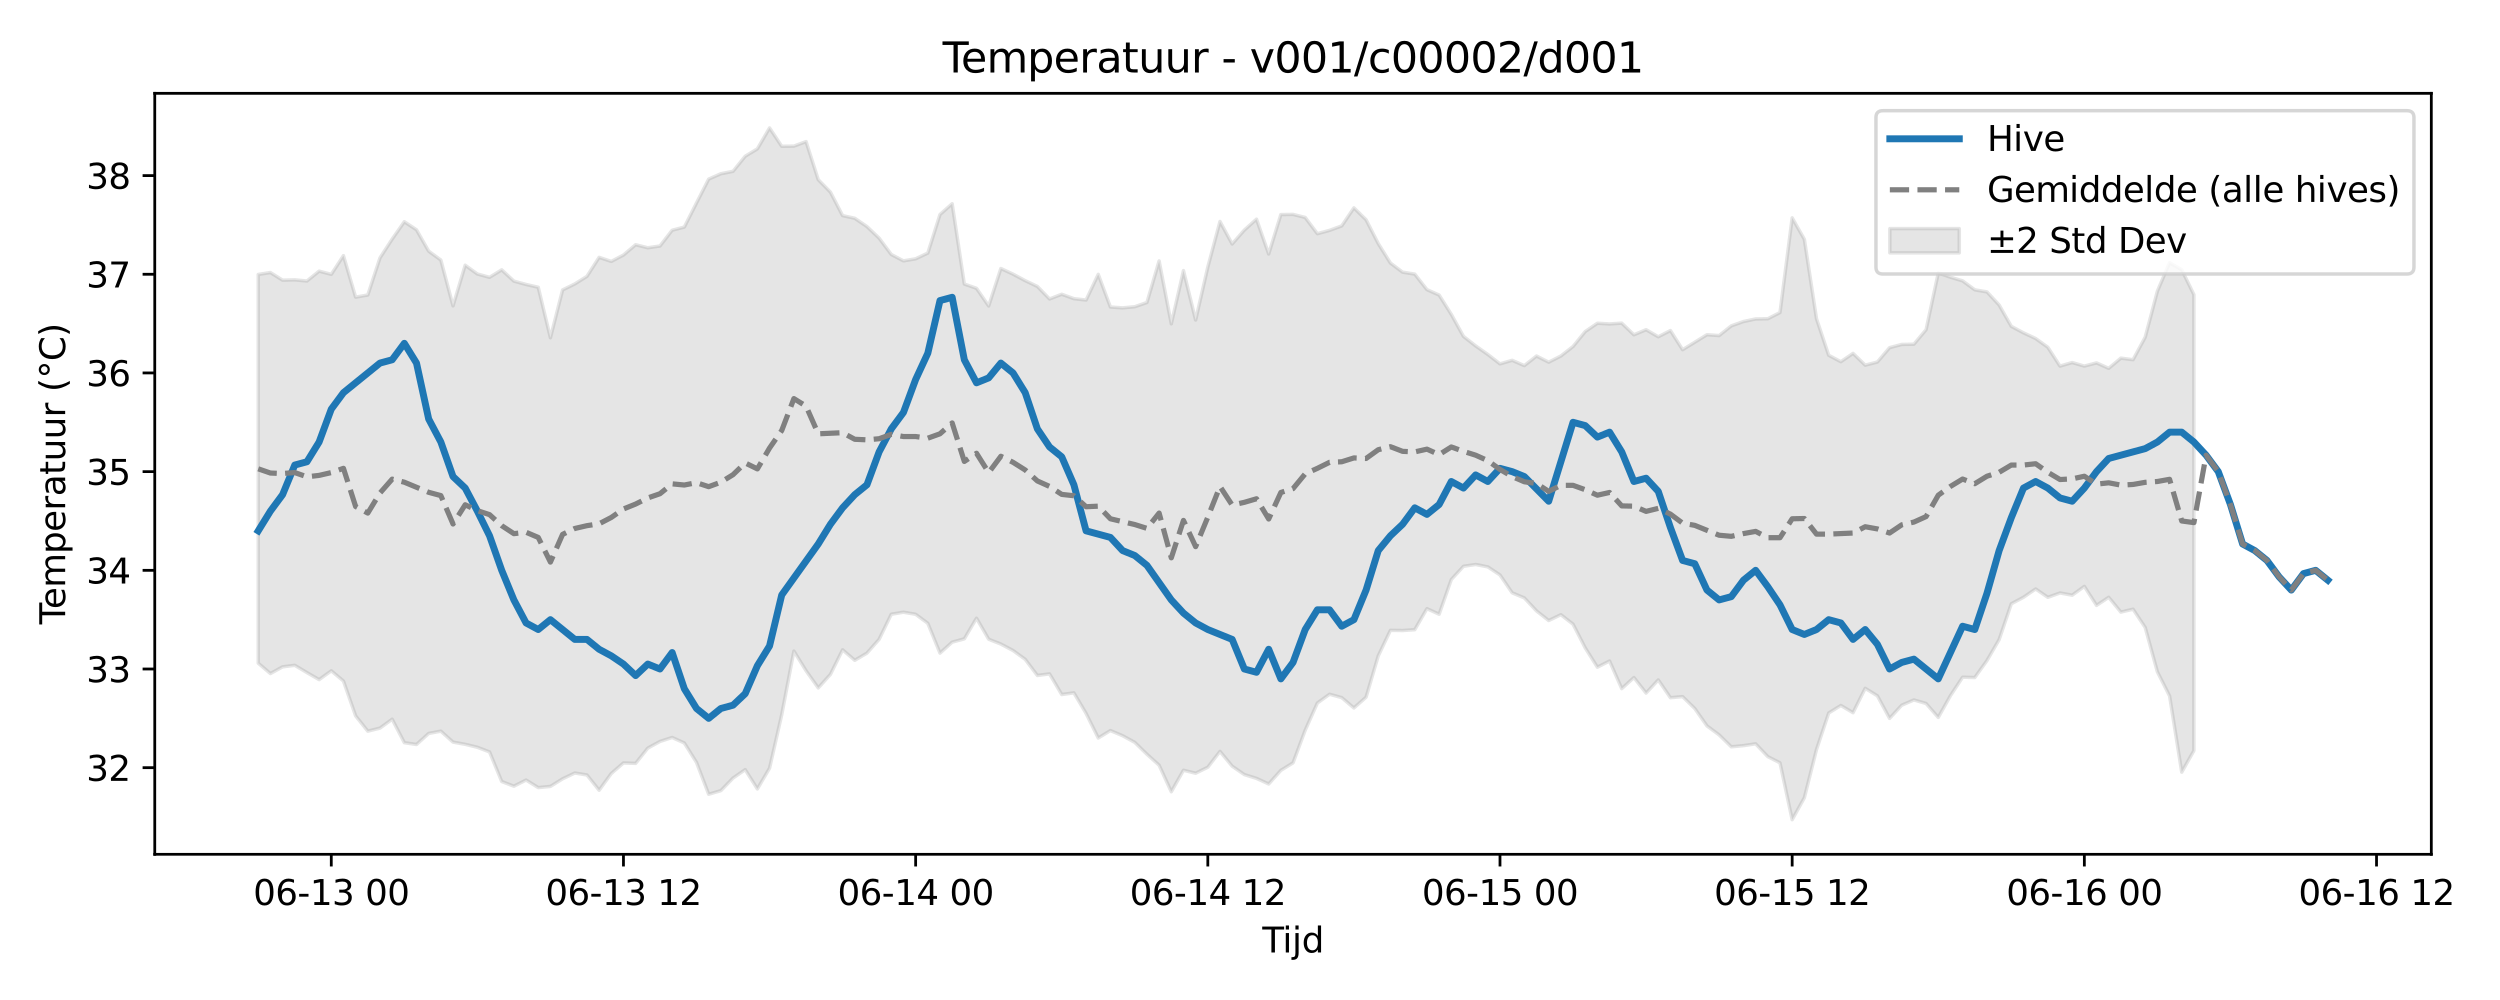 <?xml version="1.0" encoding="utf-8" standalone="no"?>
<!DOCTYPE svg PUBLIC "-//W3C//DTD SVG 1.1//EN"
  "http://www.w3.org/Graphics/SVG/1.1/DTD/svg11.dtd">
<svg xmlns:xlink="http://www.w3.org/1999/xlink" width="720pt" height="288pt" viewBox="0 0 720 288" xmlns="http://www.w3.org/2000/svg" version="1.1">
 <defs>
  <style type="text/css">*{stroke-linejoin: round; stroke-linecap: butt}</style>
 </defs>
 <g id="figure_1">
  <g id="patch_1">
   <path d="M 0 288 
L 720 288 
L 720 0 
L 0 0 
z
" style="fill: #ffffff"/>
  </g>
  <g id="axes_1">
   <g id="patch_2">
    <path d="M 44.57 246.04 
L 700.218 246.04 
L 700.218 26.88 
L 44.57 26.88 
z
" style="fill: #ffffff"/>
   </g>
   <g id="FillBetweenPolyCollection_1">
    <defs>
     <path id="mab62505257" d="M 74.372 -208.962 
L 74.372 -97.002 
L 77.878 -94.014 
L 81.384 -95.946 
L 84.891 -96.391 
L 88.397 -94.294 
L 91.903 -92.264 
L 95.409 -94.807 
L 98.915 -91.857 
L 102.421 -81.828 
L 105.927 -77.425 
L 109.434 -78.3 
L 112.94 -80.874 
L 116.446 -74.108 
L 119.952 -73.584 
L 123.458 -76.763 
L 126.964 -77.428 
L 130.47 -74.27 
L 133.977 -73.635 
L 137.483 -72.783 
L 140.989 -71.442 
L 144.495 -62.922 
L 148.001 -61.573 
L 151.507 -63.346 
L 155.013 -61.171 
L 158.519 -61.509 
L 162.026 -63.701 
L 165.532 -65.366 
L 169.038 -64.806 
L 172.544 -60.41 
L 176.05 -65.236 
L 179.556 -68.27 
L 183.062 -68.143 
L 186.569 -72.538 
L 190.075 -74.461 
L 193.581 -75.605 
L 197.087 -74.02 
L 200.593 -68.429 
L 204.099 -59.258 
L 207.605 -60.286 
L 211.112 -63.914 
L 214.618 -66.344 
L 218.124 -60.784 
L 221.63 -66.761 
L 225.136 -82.151 
L 228.642 -100.489 
L 232.148 -94.818 
L 235.655 -89.879 
L 239.161 -93.773 
L 242.667 -100.854 
L 246.173 -97.833 
L 249.679 -99.899 
L 253.185 -103.874 
L 256.691 -111.104 
L 260.197 -111.679 
L 263.704 -111.086 
L 267.21 -108.486 
L 270.716 -99.906 
L 274.222 -103.058 
L 277.728 -104.017 
L 281.234 -109.953 
L 284.74 -103.897 
L 288.247 -102.51 
L 291.753 -100.654 
L 295.259 -98.112 
L 298.765 -93.465 
L 302.271 -93.921 
L 305.777 -87.976 
L 309.283 -88.46 
L 312.79 -82.536 
L 316.296 -75.454 
L 319.802 -77.596 
L 323.308 -76.11 
L 326.814 -74.198 
L 330.32 -70.774 
L 333.826 -67.616 
L 337.333 -59.966 
L 340.839 -66.162 
L 344.345 -65.312 
L 347.851 -67.042 
L 351.357 -71.597 
L 354.863 -67.343 
L 358.369 -64.914 
L 361.875 -63.824 
L 365.382 -62.211 
L 368.888 -66.134 
L 372.394 -68.298 
L 375.9 -77.699 
L 379.406 -85.532 
L 382.912 -88.053 
L 386.418 -87.085 
L 389.925 -84.102 
L 393.431 -87.203 
L 396.937 -99.114 
L 400.443 -106.462 
L 403.949 -106.407 
L 407.455 -106.647 
L 410.961 -112.707 
L 414.468 -111.097 
L 417.974 -121.083 
L 421.48 -124.902 
L 424.986 -125.429 
L 428.492 -124.737 
L 431.998 -122.399 
L 435.504 -117.265 
L 439.011 -115.8 
L 442.517 -112.053 
L 446.023 -109.279 
L 449.529 -110.969 
L 453.035 -108.236 
L 456.541 -101.41 
L 460.047 -95.852 
L 463.553 -97.63 
L 467.06 -89.668 
L 470.566 -92.86 
L 474.072 -88.397 
L 477.578 -92.175 
L 481.084 -87.061 
L 484.59 -87.37 
L 488.096 -83.946 
L 491.603 -78.947 
L 495.109 -76.35 
L 498.615 -72.921 
L 502.121 -73.254 
L 505.627 -73.777 
L 509.133 -70.083 
L 512.639 -68.298 
L 516.146 -51.922 
L 519.652 -58.247 
L 523.158 -72.144 
L 526.664 -82.654 
L 530.17 -84.825 
L 533.676 -82.738 
L 537.182 -89.767 
L 540.689 -87.599 
L 544.195 -81.099 
L 547.701 -84.903 
L 551.207 -86.412 
L 554.713 -85.394 
L 558.219 -81.379 
L 561.725 -87.645 
L 565.231 -92.963 
L 568.738 -92.864 
L 572.244 -97.746 
L 575.75 -103.796 
L 579.256 -114.117 
L 582.762 -115.98 
L 586.268 -118.378 
L 589.774 -115.97 
L 593.281 -117.226 
L 596.787 -116.58 
L 600.293 -119.121 
L 603.799 -113.648 
L 607.305 -115.978 
L 610.811 -111.714 
L 614.317 -112.547 
L 617.824 -107.281 
L 621.33 -94.51 
L 624.836 -87.566 
L 628.342 -65.61 
L 631.848 -71.835 
L 631.848 -203.136 
L 631.848 -203.136 
L 628.342 -210.308 
L 624.836 -212.352 
L 621.33 -204.145 
L 617.824 -190.901 
L 614.317 -184.403 
L 610.811 -184.858 
L 607.305 -181.92 
L 603.799 -183.492 
L 600.293 -182.566 
L 596.787 -183.591 
L 593.281 -182.566 
L 589.774 -187.991 
L 586.268 -190.509 
L 582.762 -192.149 
L 579.256 -194.012 
L 575.75 -200.165 
L 572.244 -203.941 
L 568.738 -204.528 
L 565.231 -207.114 
L 561.725 -208.168 
L 558.219 -209.382 
L 554.713 -193.051 
L 551.207 -188.875 
L 547.701 -188.805 
L 544.195 -187.872 
L 540.689 -183.74 
L 537.182 -182.836 
L 533.676 -186.233 
L 530.17 -183.83 
L 526.664 -185.685 
L 523.158 -196.195 
L 519.652 -219.093 
L 516.146 -225.26 
L 512.639 -197.989 
L 509.133 -196.203 
L 505.627 -196.142 
L 502.121 -195.402 
L 498.615 -194.155 
L 495.109 -191.358 
L 491.603 -191.603 
L 488.096 -189.446 
L 484.59 -187.285 
L 481.084 -192.805 
L 477.578 -191.006 
L 474.072 -193.048 
L 470.566 -191.585 
L 467.06 -194.935 
L 463.553 -194.709 
L 460.047 -194.908 
L 456.541 -192.509 
L 453.035 -188.209 
L 449.529 -185.476 
L 446.023 -183.693 
L 442.517 -185.466 
L 439.011 -182.698 
L 435.504 -184.233 
L 431.998 -183.204 
L 428.492 -185.919 
L 424.986 -188.385 
L 421.48 -191.123 
L 417.974 -197.468 
L 414.468 -203.032 
L 410.961 -204.58 
L 407.455 -209.062 
L 403.949 -209.617 
L 400.443 -212.246 
L 396.937 -217.858 
L 393.431 -224.716 
L 389.925 -228.133 
L 386.418 -222.939 
L 382.912 -221.655 
L 379.406 -220.702 
L 375.9 -225.377 
L 372.394 -226.252 
L 368.888 -226.206 
L 365.382 -214.845 
L 361.875 -224.884 
L 358.369 -221.741 
L 354.863 -217.734 
L 351.357 -224.217 
L 347.851 -211.087 
L 344.345 -195.828 
L 340.839 -210.072 
L 337.333 -194.731 
L 333.826 -212.85 
L 330.32 -200.881 
L 326.814 -199.668 
L 323.308 -199.335 
L 319.802 -199.585 
L 316.296 -208.991 
L 312.79 -201.594 
L 309.283 -201.985 
L 305.777 -203.258 
L 302.271 -201.893 
L 298.765 -205.507 
L 295.259 -207.175 
L 291.753 -209.055 
L 288.247 -210.672 
L 284.74 -199.874 
L 281.234 -204.966 
L 277.728 -206.197 
L 274.222 -229.324 
L 270.716 -226.223 
L 267.21 -215.117 
L 263.704 -213.464 
L 260.197 -212.872 
L 256.691 -214.709 
L 253.185 -219.414 
L 249.679 -222.757 
L 246.173 -225.139 
L 242.667 -225.907 
L 239.161 -232.672 
L 235.655 -236.25 
L 232.148 -247.228 
L 228.642 -245.915 
L 225.136 -245.874 
L 221.63 -251.158 
L 218.124 -245.135 
L 214.618 -243.004 
L 211.112 -238.666 
L 207.605 -237.963 
L 204.099 -236.42 
L 200.593 -229.55 
L 197.087 -222.605 
L 193.581 -221.698 
L 190.075 -217.156 
L 186.569 -216.644 
L 183.062 -217.52 
L 179.556 -214.551 
L 176.05 -212.713 
L 172.544 -213.885 
L 169.038 -208.406 
L 165.532 -206.221 
L 162.026 -204.503 
L 158.519 -190.725 
L 155.013 -205.273 
L 151.507 -206.077 
L 148.001 -207.037 
L 144.495 -210.29 
L 140.989 -208.13 
L 137.483 -209.091 
L 133.977 -211.622 
L 130.47 -199.911 
L 126.964 -213.107 
L 123.458 -215.667 
L 119.952 -221.824 
L 116.446 -224.141 
L 112.94 -219.135 
L 109.434 -213.724 
L 105.927 -203.041 
L 102.421 -202.428 
L 98.915 -214.378 
L 95.409 -208.991 
L 91.903 -209.911 
L 88.397 -207.068 
L 84.891 -207.408 
L 81.384 -207.311 
L 77.878 -209.514 
L 74.372 -208.962 
z
" style="stroke: #808080; stroke-opacity: 0.2"/>
    </defs>
    <g clip-path="url(#p27928d5377)">
     <use xlink:href="#mab62505257" x="0" y="288" style="fill: #808080; fill-opacity: 0.2; stroke: #808080; stroke-opacity: 0.2"/>
    </g>
   </g>
   <g id="matplotlib.axis_1">
    <g id="xtick_1">
     <g id="line2d_1">
      <defs>
       <path id="m8acca9576a" d="M 0 0 
L 0 3.5 
" style="stroke: #000000; stroke-width: 0.8"/>
      </defs>
      <g>
       <use xlink:href="#m8acca9576a" x="95.409" y="246.04" style="stroke: #000000; stroke-width: 0.8"/>
      </g>
     </g>
     <g id="text_1">
      <!-- 06-13 00 -->
      <g transform="translate(72.929 260.638) scale(0.1 -0.1)">
       <defs>
        <path id="DejaVuSans-30" d="M 2034 4250 
Q 1547 4250 1301 3770 
Q 1056 3291 1056 2328 
Q 1056 1369 1301 889 
Q 1547 409 2034 409 
Q 2525 409 2770 889 
Q 3016 1369 3016 2328 
Q 3016 3291 2770 3770 
Q 2525 4250 2034 4250 
z
M 2034 4750 
Q 2819 4750 3233 4129 
Q 3647 3509 3647 2328 
Q 3647 1150 3233 529 
Q 2819 -91 2034 -91 
Q 1250 -91 836 529 
Q 422 1150 422 2328 
Q 422 3509 836 4129 
Q 1250 4750 2034 4750 
z
" transform="scale(0.016)"/>
        <path id="DejaVuSans-36" d="M 2113 2584 
Q 1688 2584 1439 2293 
Q 1191 2003 1191 1497 
Q 1191 994 1439 701 
Q 1688 409 2113 409 
Q 2538 409 2786 701 
Q 3034 994 3034 1497 
Q 3034 2003 2786 2293 
Q 2538 2584 2113 2584 
z
M 3366 4563 
L 3366 3988 
Q 3128 4100 2886 4159 
Q 2644 4219 2406 4219 
Q 1781 4219 1451 3797 
Q 1122 3375 1075 2522 
Q 1259 2794 1537 2939 
Q 1816 3084 2150 3084 
Q 2853 3084 3261 2657 
Q 3669 2231 3669 1497 
Q 3669 778 3244 343 
Q 2819 -91 2113 -91 
Q 1303 -91 875 529 
Q 447 1150 447 2328 
Q 447 3434 972 4092 
Q 1497 4750 2381 4750 
Q 2619 4750 2861 4703 
Q 3103 4656 3366 4563 
z
" transform="scale(0.016)"/>
        <path id="DejaVuSans-2d" d="M 313 2009 
L 1997 2009 
L 1997 1497 
L 313 1497 
L 313 2009 
z
" transform="scale(0.016)"/>
        <path id="DejaVuSans-31" d="M 794 531 
L 1825 531 
L 1825 4091 
L 703 3866 
L 703 4441 
L 1819 4666 
L 2450 4666 
L 2450 531 
L 3481 531 
L 3481 0 
L 794 0 
L 794 531 
z
" transform="scale(0.016)"/>
        <path id="DejaVuSans-33" d="M 2597 2516 
Q 3050 2419 3304 2112 
Q 3559 1806 3559 1356 
Q 3559 666 3084 287 
Q 2609 -91 1734 -91 
Q 1441 -91 1130 -33 
Q 819 25 488 141 
L 488 750 
Q 750 597 1062 519 
Q 1375 441 1716 441 
Q 2309 441 2620 675 
Q 2931 909 2931 1356 
Q 2931 1769 2642 2001 
Q 2353 2234 1838 2234 
L 1294 2234 
L 1294 2753 
L 1863 2753 
Q 2328 2753 2575 2939 
Q 2822 3125 2822 3475 
Q 2822 3834 2567 4026 
Q 2313 4219 1838 4219 
Q 1578 4219 1281 4162 
Q 984 4106 628 3988 
L 628 4550 
Q 988 4650 1302 4700 
Q 1616 4750 1894 4750 
Q 2613 4750 3031 4423 
Q 3450 4097 3450 3541 
Q 3450 3153 3228 2886 
Q 3006 2619 2597 2516 
z
" transform="scale(0.016)"/>
        <path id="DejaVuSans-20" transform="scale(0.016)"/>
       </defs>
       <use xlink:href="#DejaVuSans-30"/>
       <use xlink:href="#DejaVuSans-36" transform="translate(63.623 0)"/>
       <use xlink:href="#DejaVuSans-2d" transform="translate(127.246 0)"/>
       <use xlink:href="#DejaVuSans-31" transform="translate(163.33 0)"/>
       <use xlink:href="#DejaVuSans-33" transform="translate(226.953 0)"/>
       <use xlink:href="#DejaVuSans-20" transform="translate(290.576 0)"/>
       <use xlink:href="#DejaVuSans-30" transform="translate(322.363 0)"/>
       <use xlink:href="#DejaVuSans-30" transform="translate(385.986 0)"/>
      </g>
     </g>
    </g>
    <g id="xtick_2">
     <g id="line2d_2">
      <g>
       <use xlink:href="#m8acca9576a" x="179.556" y="246.04" style="stroke: #000000; stroke-width: 0.8"/>
      </g>
     </g>
     <g id="text_2">
      <!-- 06-13 12 -->
      <g transform="translate(157.076 260.638) scale(0.1 -0.1)">
       <defs>
        <path id="DejaVuSans-32" d="M 1228 531 
L 3431 531 
L 3431 0 
L 469 0 
L 469 531 
Q 828 903 1448 1529 
Q 2069 2156 2228 2338 
Q 2531 2678 2651 2914 
Q 2772 3150 2772 3378 
Q 2772 3750 2511 3984 
Q 2250 4219 1831 4219 
Q 1534 4219 1204 4116 
Q 875 4013 500 3803 
L 500 4441 
Q 881 4594 1212 4672 
Q 1544 4750 1819 4750 
Q 2544 4750 2975 4387 
Q 3406 4025 3406 3419 
Q 3406 3131 3298 2873 
Q 3191 2616 2906 2266 
Q 2828 2175 2409 1742 
Q 1991 1309 1228 531 
z
" transform="scale(0.016)"/>
       </defs>
       <use xlink:href="#DejaVuSans-30"/>
       <use xlink:href="#DejaVuSans-36" transform="translate(63.623 0)"/>
       <use xlink:href="#DejaVuSans-2d" transform="translate(127.246 0)"/>
       <use xlink:href="#DejaVuSans-31" transform="translate(163.33 0)"/>
       <use xlink:href="#DejaVuSans-33" transform="translate(226.953 0)"/>
       <use xlink:href="#DejaVuSans-20" transform="translate(290.576 0)"/>
       <use xlink:href="#DejaVuSans-31" transform="translate(322.363 0)"/>
       <use xlink:href="#DejaVuSans-32" transform="translate(385.986 0)"/>
      </g>
     </g>
    </g>
    <g id="xtick_3">
     <g id="line2d_3">
      <g>
       <use xlink:href="#m8acca9576a" x="263.704" y="246.04" style="stroke: #000000; stroke-width: 0.8"/>
      </g>
     </g>
     <g id="text_3">
      <!-- 06-14 00 -->
      <g transform="translate(241.223 260.638) scale(0.1 -0.1)">
       <defs>
        <path id="DejaVuSans-34" d="M 2419 4116 
L 825 1625 
L 2419 1625 
L 2419 4116 
z
M 2253 4666 
L 3047 4666 
L 3047 1625 
L 3713 1625 
L 3713 1100 
L 3047 1100 
L 3047 0 
L 2419 0 
L 2419 1100 
L 313 1100 
L 313 1709 
L 2253 4666 
z
" transform="scale(0.016)"/>
       </defs>
       <use xlink:href="#DejaVuSans-30"/>
       <use xlink:href="#DejaVuSans-36" transform="translate(63.623 0)"/>
       <use xlink:href="#DejaVuSans-2d" transform="translate(127.246 0)"/>
       <use xlink:href="#DejaVuSans-31" transform="translate(163.33 0)"/>
       <use xlink:href="#DejaVuSans-34" transform="translate(226.953 0)"/>
       <use xlink:href="#DejaVuSans-20" transform="translate(290.576 0)"/>
       <use xlink:href="#DejaVuSans-30" transform="translate(322.363 0)"/>
       <use xlink:href="#DejaVuSans-30" transform="translate(385.986 0)"/>
      </g>
     </g>
    </g>
    <g id="xtick_4">
     <g id="line2d_4">
      <g>
       <use xlink:href="#m8acca9576a" x="347.851" y="246.04" style="stroke: #000000; stroke-width: 0.8"/>
      </g>
     </g>
     <g id="text_4">
      <!-- 06-14 12 -->
      <g transform="translate(325.37 260.638) scale(0.1 -0.1)">
       <use xlink:href="#DejaVuSans-30"/>
       <use xlink:href="#DejaVuSans-36" transform="translate(63.623 0)"/>
       <use xlink:href="#DejaVuSans-2d" transform="translate(127.246 0)"/>
       <use xlink:href="#DejaVuSans-31" transform="translate(163.33 0)"/>
       <use xlink:href="#DejaVuSans-34" transform="translate(226.953 0)"/>
       <use xlink:href="#DejaVuSans-20" transform="translate(290.576 0)"/>
       <use xlink:href="#DejaVuSans-31" transform="translate(322.363 0)"/>
       <use xlink:href="#DejaVuSans-32" transform="translate(385.986 0)"/>
      </g>
     </g>
    </g>
    <g id="xtick_5">
     <g id="line2d_5">
      <g>
       <use xlink:href="#m8acca9576a" x="431.998" y="246.04" style="stroke: #000000; stroke-width: 0.8"/>
      </g>
     </g>
     <g id="text_5">
      <!-- 06-15 00 -->
      <g transform="translate(409.518 260.638) scale(0.1 -0.1)">
       <defs>
        <path id="DejaVuSans-35" d="M 691 4666 
L 3169 4666 
L 3169 4134 
L 1269 4134 
L 1269 2991 
Q 1406 3038 1543 3061 
Q 1681 3084 1819 3084 
Q 2600 3084 3056 2656 
Q 3513 2228 3513 1497 
Q 3513 744 3044 326 
Q 2575 -91 1722 -91 
Q 1428 -91 1123 -41 
Q 819 9 494 109 
L 494 744 
Q 775 591 1075 516 
Q 1375 441 1709 441 
Q 2250 441 2565 725 
Q 2881 1009 2881 1497 
Q 2881 1984 2565 2268 
Q 2250 2553 1709 2553 
Q 1456 2553 1204 2497 
Q 953 2441 691 2322 
L 691 4666 
z
" transform="scale(0.016)"/>
       </defs>
       <use xlink:href="#DejaVuSans-30"/>
       <use xlink:href="#DejaVuSans-36" transform="translate(63.623 0)"/>
       <use xlink:href="#DejaVuSans-2d" transform="translate(127.246 0)"/>
       <use xlink:href="#DejaVuSans-31" transform="translate(163.33 0)"/>
       <use xlink:href="#DejaVuSans-35" transform="translate(226.953 0)"/>
       <use xlink:href="#DejaVuSans-20" transform="translate(290.576 0)"/>
       <use xlink:href="#DejaVuSans-30" transform="translate(322.363 0)"/>
       <use xlink:href="#DejaVuSans-30" transform="translate(385.986 0)"/>
      </g>
     </g>
    </g>
    <g id="xtick_6">
     <g id="line2d_6">
      <g>
       <use xlink:href="#m8acca9576a" x="516.146" y="246.04" style="stroke: #000000; stroke-width: 0.8"/>
      </g>
     </g>
     <g id="text_6">
      <!-- 06-15 12 -->
      <g transform="translate(493.665 260.638) scale(0.1 -0.1)">
       <use xlink:href="#DejaVuSans-30"/>
       <use xlink:href="#DejaVuSans-36" transform="translate(63.623 0)"/>
       <use xlink:href="#DejaVuSans-2d" transform="translate(127.246 0)"/>
       <use xlink:href="#DejaVuSans-31" transform="translate(163.33 0)"/>
       <use xlink:href="#DejaVuSans-35" transform="translate(226.953 0)"/>
       <use xlink:href="#DejaVuSans-20" transform="translate(290.576 0)"/>
       <use xlink:href="#DejaVuSans-31" transform="translate(322.363 0)"/>
       <use xlink:href="#DejaVuSans-32" transform="translate(385.986 0)"/>
      </g>
     </g>
    </g>
    <g id="xtick_7">
     <g id="line2d_7">
      <g>
       <use xlink:href="#m8acca9576a" x="600.293" y="246.04" style="stroke: #000000; stroke-width: 0.8"/>
      </g>
     </g>
     <g id="text_7">
      <!-- 06-16 00 -->
      <g transform="translate(577.812 260.638) scale(0.1 -0.1)">
       <use xlink:href="#DejaVuSans-30"/>
       <use xlink:href="#DejaVuSans-36" transform="translate(63.623 0)"/>
       <use xlink:href="#DejaVuSans-2d" transform="translate(127.246 0)"/>
       <use xlink:href="#DejaVuSans-31" transform="translate(163.33 0)"/>
       <use xlink:href="#DejaVuSans-36" transform="translate(226.953 0)"/>
       <use xlink:href="#DejaVuSans-20" transform="translate(290.576 0)"/>
       <use xlink:href="#DejaVuSans-30" transform="translate(322.363 0)"/>
       <use xlink:href="#DejaVuSans-30" transform="translate(385.986 0)"/>
      </g>
     </g>
    </g>
    <g id="xtick_8">
     <g id="line2d_8">
      <g>
       <use xlink:href="#m8acca9576a" x="684.44" y="246.04" style="stroke: #000000; stroke-width: 0.8"/>
      </g>
     </g>
     <g id="text_8">
      <!-- 06-16 12 -->
      <g transform="translate(661.96 260.638) scale(0.1 -0.1)">
       <use xlink:href="#DejaVuSans-30"/>
       <use xlink:href="#DejaVuSans-36" transform="translate(63.623 0)"/>
       <use xlink:href="#DejaVuSans-2d" transform="translate(127.246 0)"/>
       <use xlink:href="#DejaVuSans-31" transform="translate(163.33 0)"/>
       <use xlink:href="#DejaVuSans-36" transform="translate(226.953 0)"/>
       <use xlink:href="#DejaVuSans-20" transform="translate(290.576 0)"/>
       <use xlink:href="#DejaVuSans-31" transform="translate(322.363 0)"/>
       <use xlink:href="#DejaVuSans-32" transform="translate(385.986 0)"/>
      </g>
     </g>
    </g>
    <g id="text_9">
     <!-- Tijd -->
     <g transform="translate(363.544 274.317) scale(0.1 -0.1)">
      <defs>
       <path id="DejaVuSans-54" d="M -19 4666 
L 3928 4666 
L 3928 4134 
L 2272 4134 
L 2272 0 
L 1638 0 
L 1638 4134 
L -19 4134 
L -19 4666 
z
" transform="scale(0.016)"/>
       <path id="DejaVuSans-69" d="M 603 3500 
L 1178 3500 
L 1178 0 
L 603 0 
L 603 3500 
z
M 603 4863 
L 1178 4863 
L 1178 4134 
L 603 4134 
L 603 4863 
z
" transform="scale(0.016)"/>
       <path id="DejaVuSans-6a" d="M 603 3500 
L 1178 3500 
L 1178 -63 
Q 1178 -731 923 -1031 
Q 669 -1331 103 -1331 
L -116 -1331 
L -116 -844 
L 38 -844 
Q 366 -844 484 -692 
Q 603 -541 603 -63 
L 603 3500 
z
M 603 4863 
L 1178 4863 
L 1178 4134 
L 603 4134 
L 603 4863 
z
" transform="scale(0.016)"/>
       <path id="DejaVuSans-64" d="M 2906 2969 
L 2906 4863 
L 3481 4863 
L 3481 0 
L 2906 0 
L 2906 525 
Q 2725 213 2448 61 
Q 2172 -91 1784 -91 
Q 1150 -91 751 415 
Q 353 922 353 1747 
Q 353 2572 751 3078 
Q 1150 3584 1784 3584 
Q 2172 3584 2448 3432 
Q 2725 3281 2906 2969 
z
M 947 1747 
Q 947 1113 1208 752 
Q 1469 391 1925 391 
Q 2381 391 2643 752 
Q 2906 1113 2906 1747 
Q 2906 2381 2643 2742 
Q 2381 3103 1925 3103 
Q 1469 3103 1208 2742 
Q 947 2381 947 1747 
z
" transform="scale(0.016)"/>
      </defs>
      <use xlink:href="#DejaVuSans-54"/>
      <use xlink:href="#DejaVuSans-69" transform="translate(57.959 0)"/>
      <use xlink:href="#DejaVuSans-6a" transform="translate(85.742 0)"/>
      <use xlink:href="#DejaVuSans-64" transform="translate(113.525 0)"/>
     </g>
    </g>
   </g>
   <g id="matplotlib.axis_2">
    <g id="ytick_1">
     <g id="line2d_9">
      <defs>
       <path id="m00554ecfa2" d="M 0 0 
L -3.5 0 
" style="stroke: #000000; stroke-width: 0.8"/>
      </defs>
      <g>
       <use xlink:href="#m00554ecfa2" x="44.57" y="221.094" style="stroke: #000000; stroke-width: 0.8"/>
      </g>
     </g>
     <g id="text_10">
      <!-- 32 -->
      <g transform="translate(24.845 224.894) scale(0.1 -0.1)">
       <use xlink:href="#DejaVuSans-33"/>
       <use xlink:href="#DejaVuSans-32" transform="translate(63.623 0)"/>
      </g>
     </g>
    </g>
    <g id="ytick_2">
     <g id="line2d_10">
      <g>
       <use xlink:href="#m00554ecfa2" x="44.57" y="192.673" style="stroke: #000000; stroke-width: 0.8"/>
      </g>
     </g>
     <g id="text_11">
      <!-- 33 -->
      <g transform="translate(24.845 196.472) scale(0.1 -0.1)">
       <use xlink:href="#DejaVuSans-33"/>
       <use xlink:href="#DejaVuSans-33" transform="translate(63.623 0)"/>
      </g>
     </g>
    </g>
    <g id="ytick_3">
     <g id="line2d_11">
      <g>
       <use xlink:href="#m00554ecfa2" x="44.57" y="164.252" style="stroke: #000000; stroke-width: 0.8"/>
      </g>
     </g>
     <g id="text_12">
      <!-- 34 -->
      <g transform="translate(24.845 168.051) scale(0.1 -0.1)">
       <use xlink:href="#DejaVuSans-33"/>
       <use xlink:href="#DejaVuSans-34" transform="translate(63.623 0)"/>
      </g>
     </g>
    </g>
    <g id="ytick_4">
     <g id="line2d_12">
      <g>
       <use xlink:href="#m00554ecfa2" x="44.57" y="135.83" style="stroke: #000000; stroke-width: 0.8"/>
      </g>
     </g>
     <g id="text_13">
      <!-- 35 -->
      <g transform="translate(24.845 139.629) scale(0.1 -0.1)">
       <use xlink:href="#DejaVuSans-33"/>
       <use xlink:href="#DejaVuSans-35" transform="translate(63.623 0)"/>
      </g>
     </g>
    </g>
    <g id="ytick_5">
     <g id="line2d_13">
      <g>
       <use xlink:href="#m00554ecfa2" x="44.57" y="107.409" style="stroke: #000000; stroke-width: 0.8"/>
      </g>
     </g>
     <g id="text_14">
      <!-- 36 -->
      <g transform="translate(24.845 111.208) scale(0.1 -0.1)">
       <use xlink:href="#DejaVuSans-33"/>
       <use xlink:href="#DejaVuSans-36" transform="translate(63.623 0)"/>
      </g>
     </g>
    </g>
    <g id="ytick_6">
     <g id="line2d_14">
      <g>
       <use xlink:href="#m00554ecfa2" x="44.57" y="78.987" style="stroke: #000000; stroke-width: 0.8"/>
      </g>
     </g>
     <g id="text_15">
      <!-- 37 -->
      <g transform="translate(24.845 82.786) scale(0.1 -0.1)">
       <defs>
        <path id="DejaVuSans-37" d="M 525 4666 
L 3525 4666 
L 3525 4397 
L 1831 0 
L 1172 0 
L 2766 4134 
L 525 4134 
L 525 4666 
z
" transform="scale(0.016)"/>
       </defs>
       <use xlink:href="#DejaVuSans-33"/>
       <use xlink:href="#DejaVuSans-37" transform="translate(63.623 0)"/>
      </g>
     </g>
    </g>
    <g id="ytick_7">
     <g id="line2d_15">
      <g>
       <use xlink:href="#m00554ecfa2" x="44.57" y="50.566" style="stroke: #000000; stroke-width: 0.8"/>
      </g>
     </g>
     <g id="text_16">
      <!-- 38 -->
      <g transform="translate(24.845 54.365) scale(0.1 -0.1)">
       <defs>
        <path id="DejaVuSans-38" d="M 2034 2216 
Q 1584 2216 1326 1975 
Q 1069 1734 1069 1313 
Q 1069 891 1326 650 
Q 1584 409 2034 409 
Q 2484 409 2743 651 
Q 3003 894 3003 1313 
Q 3003 1734 2745 1975 
Q 2488 2216 2034 2216 
z
M 1403 2484 
Q 997 2584 770 2862 
Q 544 3141 544 3541 
Q 544 4100 942 4425 
Q 1341 4750 2034 4750 
Q 2731 4750 3128 4425 
Q 3525 4100 3525 3541 
Q 3525 3141 3298 2862 
Q 3072 2584 2669 2484 
Q 3125 2378 3379 2068 
Q 3634 1759 3634 1313 
Q 3634 634 3220 271 
Q 2806 -91 2034 -91 
Q 1263 -91 848 271 
Q 434 634 434 1313 
Q 434 1759 690 2068 
Q 947 2378 1403 2484 
z
M 1172 3481 
Q 1172 3119 1398 2916 
Q 1625 2713 2034 2713 
Q 2441 2713 2670 2916 
Q 2900 3119 2900 3481 
Q 2900 3844 2670 4047 
Q 2441 4250 2034 4250 
Q 1625 4250 1398 4047 
Q 1172 3844 1172 3481 
z
" transform="scale(0.016)"/>
       </defs>
       <use xlink:href="#DejaVuSans-33"/>
       <use xlink:href="#DejaVuSans-38" transform="translate(63.623 0)"/>
      </g>
     </g>
    </g>
    <g id="text_17">
     <!-- Temperatuur (°C) -->
     <g transform="translate(18.765 179.816) rotate(-90) scale(0.1 -0.1)">
      <defs>
       <path id="DejaVuSans-65" d="M 3597 1894 
L 3597 1613 
L 953 1613 
Q 991 1019 1311 708 
Q 1631 397 2203 397 
Q 2534 397 2845 478 
Q 3156 559 3463 722 
L 3463 178 
Q 3153 47 2828 -22 
Q 2503 -91 2169 -91 
Q 1331 -91 842 396 
Q 353 884 353 1716 
Q 353 2575 817 3079 
Q 1281 3584 2069 3584 
Q 2775 3584 3186 3129 
Q 3597 2675 3597 1894 
z
M 3022 2063 
Q 3016 2534 2758 2815 
Q 2500 3097 2075 3097 
Q 1594 3097 1305 2825 
Q 1016 2553 972 2059 
L 3022 2063 
z
" transform="scale(0.016)"/>
       <path id="DejaVuSans-6d" d="M 3328 2828 
Q 3544 3216 3844 3400 
Q 4144 3584 4550 3584 
Q 5097 3584 5394 3201 
Q 5691 2819 5691 2113 
L 5691 0 
L 5113 0 
L 5113 2094 
Q 5113 2597 4934 2840 
Q 4756 3084 4391 3084 
Q 3944 3084 3684 2787 
Q 3425 2491 3425 1978 
L 3425 0 
L 2847 0 
L 2847 2094 
Q 2847 2600 2669 2842 
Q 2491 3084 2119 3084 
Q 1678 3084 1418 2786 
Q 1159 2488 1159 1978 
L 1159 0 
L 581 0 
L 581 3500 
L 1159 3500 
L 1159 2956 
Q 1356 3278 1631 3431 
Q 1906 3584 2284 3584 
Q 2666 3584 2933 3390 
Q 3200 3197 3328 2828 
z
" transform="scale(0.016)"/>
       <path id="DejaVuSans-70" d="M 1159 525 
L 1159 -1331 
L 581 -1331 
L 581 3500 
L 1159 3500 
L 1159 2969 
Q 1341 3281 1617 3432 
Q 1894 3584 2278 3584 
Q 2916 3584 3314 3078 
Q 3713 2572 3713 1747 
Q 3713 922 3314 415 
Q 2916 -91 2278 -91 
Q 1894 -91 1617 61 
Q 1341 213 1159 525 
z
M 3116 1747 
Q 3116 2381 2855 2742 
Q 2594 3103 2138 3103 
Q 1681 3103 1420 2742 
Q 1159 2381 1159 1747 
Q 1159 1113 1420 752 
Q 1681 391 2138 391 
Q 2594 391 2855 752 
Q 3116 1113 3116 1747 
z
" transform="scale(0.016)"/>
       <path id="DejaVuSans-72" d="M 2631 2963 
Q 2534 3019 2420 3045 
Q 2306 3072 2169 3072 
Q 1681 3072 1420 2755 
Q 1159 2438 1159 1844 
L 1159 0 
L 581 0 
L 581 3500 
L 1159 3500 
L 1159 2956 
Q 1341 3275 1631 3429 
Q 1922 3584 2338 3584 
Q 2397 3584 2469 3576 
Q 2541 3569 2628 3553 
L 2631 2963 
z
" transform="scale(0.016)"/>
       <path id="DejaVuSans-61" d="M 2194 1759 
Q 1497 1759 1228 1600 
Q 959 1441 959 1056 
Q 959 750 1161 570 
Q 1363 391 1709 391 
Q 2188 391 2477 730 
Q 2766 1069 2766 1631 
L 2766 1759 
L 2194 1759 
z
M 3341 1997 
L 3341 0 
L 2766 0 
L 2766 531 
Q 2569 213 2275 61 
Q 1981 -91 1556 -91 
Q 1019 -91 701 211 
Q 384 513 384 1019 
Q 384 1609 779 1909 
Q 1175 2209 1959 2209 
L 2766 2209 
L 2766 2266 
Q 2766 2663 2505 2880 
Q 2244 3097 1772 3097 
Q 1472 3097 1187 3025 
Q 903 2953 641 2809 
L 641 3341 
Q 956 3463 1253 3523 
Q 1550 3584 1831 3584 
Q 2591 3584 2966 3190 
Q 3341 2797 3341 1997 
z
" transform="scale(0.016)"/>
       <path id="DejaVuSans-74" d="M 1172 4494 
L 1172 3500 
L 2356 3500 
L 2356 3053 
L 1172 3053 
L 1172 1153 
Q 1172 725 1289 603 
Q 1406 481 1766 481 
L 2356 481 
L 2356 0 
L 1766 0 
Q 1100 0 847 248 
Q 594 497 594 1153 
L 594 3053 
L 172 3053 
L 172 3500 
L 594 3500 
L 594 4494 
L 1172 4494 
z
" transform="scale(0.016)"/>
       <path id="DejaVuSans-75" d="M 544 1381 
L 544 3500 
L 1119 3500 
L 1119 1403 
Q 1119 906 1312 657 
Q 1506 409 1894 409 
Q 2359 409 2629 706 
Q 2900 1003 2900 1516 
L 2900 3500 
L 3475 3500 
L 3475 0 
L 2900 0 
L 2900 538 
Q 2691 219 2414 64 
Q 2138 -91 1772 -91 
Q 1169 -91 856 284 
Q 544 659 544 1381 
z
M 1991 3584 
L 1991 3584 
z
" transform="scale(0.016)"/>
       <path id="DejaVuSans-28" d="M 1984 4856 
Q 1566 4138 1362 3434 
Q 1159 2731 1159 2009 
Q 1159 1288 1364 580 
Q 1569 -128 1984 -844 
L 1484 -844 
Q 1016 -109 783 600 
Q 550 1309 550 2009 
Q 550 2706 781 3412 
Q 1013 4119 1484 4856 
L 1984 4856 
z
" transform="scale(0.016)"/>
       <path id="DejaVuSans-b0" d="M 1600 4347 
Q 1350 4347 1178 4173 
Q 1006 4000 1006 3750 
Q 1006 3503 1178 3333 
Q 1350 3163 1600 3163 
Q 1850 3163 2022 3333 
Q 2194 3503 2194 3750 
Q 2194 3997 2020 4172 
Q 1847 4347 1600 4347 
z
M 1600 4750 
Q 1800 4750 1984 4673 
Q 2169 4597 2303 4453 
Q 2447 4313 2519 4134 
Q 2591 3956 2591 3750 
Q 2591 3338 2302 3052 
Q 2013 2766 1594 2766 
Q 1172 2766 890 3047 
Q 609 3328 609 3750 
Q 609 4169 896 4459 
Q 1184 4750 1600 4750 
z
" transform="scale(0.016)"/>
       <path id="DejaVuSans-43" d="M 4122 4306 
L 4122 3641 
Q 3803 3938 3442 4084 
Q 3081 4231 2675 4231 
Q 1875 4231 1450 3742 
Q 1025 3253 1025 2328 
Q 1025 1406 1450 917 
Q 1875 428 2675 428 
Q 3081 428 3442 575 
Q 3803 722 4122 1019 
L 4122 359 
Q 3791 134 3420 21 
Q 3050 -91 2638 -91 
Q 1578 -91 968 557 
Q 359 1206 359 2328 
Q 359 3453 968 4101 
Q 1578 4750 2638 4750 
Q 3056 4750 3426 4639 
Q 3797 4528 4122 4306 
z
" transform="scale(0.016)"/>
       <path id="DejaVuSans-29" d="M 513 4856 
L 1013 4856 
Q 1481 4119 1714 3412 
Q 1947 2706 1947 2009 
Q 1947 1309 1714 600 
Q 1481 -109 1013 -844 
L 513 -844 
Q 928 -128 1133 580 
Q 1338 1288 1338 2009 
Q 1338 2731 1133 3434 
Q 928 4138 513 4856 
z
" transform="scale(0.016)"/>
      </defs>
      <use xlink:href="#DejaVuSans-54"/>
      <use xlink:href="#DejaVuSans-65" transform="translate(44.084 0)"/>
      <use xlink:href="#DejaVuSans-6d" transform="translate(105.607 0)"/>
      <use xlink:href="#DejaVuSans-70" transform="translate(203.02 0)"/>
      <use xlink:href="#DejaVuSans-65" transform="translate(266.496 0)"/>
      <use xlink:href="#DejaVuSans-72" transform="translate(328.02 0)"/>
      <use xlink:href="#DejaVuSans-61" transform="translate(369.133 0)"/>
      <use xlink:href="#DejaVuSans-74" transform="translate(430.412 0)"/>
      <use xlink:href="#DejaVuSans-75" transform="translate(469.621 0)"/>
      <use xlink:href="#DejaVuSans-75" transform="translate(533 0)"/>
      <use xlink:href="#DejaVuSans-72" transform="translate(596.379 0)"/>
      <use xlink:href="#DejaVuSans-20" transform="translate(637.492 0)"/>
      <use xlink:href="#DejaVuSans-28" transform="translate(669.279 0)"/>
      <use xlink:href="#DejaVuSans-b0" transform="translate(708.293 0)"/>
      <use xlink:href="#DejaVuSans-43" transform="translate(758.293 0)"/>
      <use xlink:href="#DejaVuSans-29" transform="translate(828.117 0)"/>
     </g>
    </g>
   </g>
   <g id="line2d_16">
    <path d="M 74.372 152.883 
L 77.878 147.199 
L 81.384 142.462 
L 84.891 133.935 
L 88.397 132.988 
L 91.903 127.304 
L 95.409 117.83 
L 98.915 113.093 
L 109.434 104.566 
L 112.94 103.619 
L 116.446 98.882 
L 119.952 104.566 
L 123.458 120.672 
L 126.964 127.304 
L 130.47 137.251 
L 133.977 140.567 
L 137.483 147.199 
L 140.989 154.304 
L 144.495 164.252 
L 148.001 172.778 
L 151.507 179.41 
L 155.013 181.304 
L 158.519 178.462 
L 165.532 184.147 
L 169.038 184.147 
L 172.544 186.989 
L 176.05 188.883 
L 179.556 191.252 
L 183.062 194.568 
L 186.569 191.252 
L 190.075 192.673 
L 193.581 187.936 
L 197.087 198.357 
L 200.593 204.042 
L 204.099 206.884 
L 207.605 204.042 
L 211.112 203.094 
L 214.618 199.778 
L 218.124 191.726 
L 221.63 186.041 
L 225.136 171.357 
L 235.655 156.672 
L 239.161 150.988 
L 242.667 146.251 
L 246.173 142.462 
L 249.679 139.62 
L 253.185 130.146 
L 256.691 123.514 
L 260.197 118.777 
L 263.704 109.303 
L 267.21 101.724 
L 270.716 86.566 
L 274.222 85.619 
L 277.728 103.619 
L 281.234 110.251 
L 284.74 108.83 
L 288.247 104.566 
L 291.753 107.409 
L 295.259 113.093 
L 298.765 123.514 
L 302.271 128.725 
L 305.777 131.567 
L 309.283 139.62 
L 312.79 152.883 
L 319.802 154.778 
L 323.308 158.567 
L 326.814 159.988 
L 330.32 162.83 
L 337.333 172.778 
L 340.839 176.567 
L 344.345 179.41 
L 347.851 181.304 
L 354.863 184.147 
L 358.369 192.673 
L 361.875 193.62 
L 365.382 186.989 
L 368.888 195.515 
L 372.394 190.778 
L 375.9 181.304 
L 379.406 175.62 
L 382.912 175.62 
L 386.418 180.357 
L 389.925 178.462 
L 393.431 169.936 
L 396.937 158.567 
L 400.443 154.304 
L 403.949 150.988 
L 407.455 146.251 
L 410.961 148.146 
L 414.468 145.304 
L 417.974 138.672 
L 421.48 140.567 
L 424.986 136.777 
L 428.492 138.672 
L 431.998 134.883 
L 435.504 135.83 
L 439.011 137.251 
L 446.023 144.356 
L 453.035 121.619 
L 456.541 122.567 
L 460.047 125.883 
L 463.553 124.461 
L 467.06 130.146 
L 470.566 138.672 
L 474.072 137.725 
L 477.578 141.514 
L 481.084 151.936 
L 484.59 161.409 
L 488.096 162.357 
L 491.603 169.936 
L 495.109 172.778 
L 498.615 171.831 
L 502.121 167.094 
L 505.627 164.252 
L 509.133 168.988 
L 512.639 174.199 
L 516.146 181.304 
L 519.652 182.725 
L 523.158 181.304 
L 526.664 178.462 
L 530.17 179.41 
L 533.676 184.147 
L 537.182 181.304 
L 540.689 185.568 
L 544.195 192.673 
L 547.701 190.778 
L 551.207 189.831 
L 558.219 195.515 
L 565.231 180.357 
L 568.738 181.304 
L 572.244 170.883 
L 575.75 158.567 
L 579.256 149.093 
L 582.762 140.567 
L 586.268 138.672 
L 589.774 140.567 
L 593.281 143.409 
L 596.787 144.356 
L 600.293 140.567 
L 603.799 135.83 
L 607.305 132.041 
L 617.824 129.198 
L 621.33 127.304 
L 624.836 124.461 
L 628.342 124.461 
L 631.848 127.304 
L 635.354 131.093 
L 638.86 135.83 
L 642.367 145.304 
L 645.873 156.672 
L 649.379 158.567 
L 652.885 161.409 
L 656.391 166.146 
L 659.897 169.936 
L 663.403 165.199 
L 666.909 164.252 
L 670.416 167.094 
L 670.416 167.094 
" clip-path="url(#p27928d5377)" style="fill: none; stroke: #1f77b4; stroke-width: 2; stroke-linecap: square"/>
   </g>
   <g id="line2d_17">
    <path d="M 74.372 135.018 
L 77.878 136.236 
L 81.384 136.371 
L 84.891 136.101 
L 88.397 137.319 
L 91.903 136.913 
L 95.409 136.101 
L 98.915 134.883 
L 102.421 145.872 
L 105.927 147.767 
L 109.434 141.988 
L 112.94 137.995 
L 116.446 138.875 
L 123.458 141.785 
L 126.964 142.732 
L 130.47 150.909 
L 133.977 145.372 
L 137.483 147.063 
L 140.989 148.214 
L 144.495 151.394 
L 148.001 153.695 
L 151.507 153.289 
L 155.013 154.778 
L 158.519 161.883 
L 162.026 153.898 
L 165.532 152.206 
L 169.038 151.394 
L 172.544 150.853 
L 176.05 149.026 
L 179.556 146.59 
L 183.062 145.169 
L 186.569 143.409 
L 190.075 142.191 
L 193.581 139.349 
L 197.087 139.687 
L 200.593 139.011 
L 204.099 140.161 
L 207.605 138.875 
L 211.112 136.71 
L 214.618 133.326 
L 218.124 135.041 
L 221.63 129.04 
L 225.136 123.988 
L 228.642 114.798 
L 232.148 116.977 
L 235.655 124.935 
L 242.667 124.619 
L 246.173 126.514 
L 249.679 126.672 
L 253.185 126.356 
L 256.691 125.093 
L 260.197 125.725 
L 263.704 125.725 
L 267.21 126.198 
L 270.716 124.935 
L 274.222 121.809 
L 277.728 132.893 
L 281.234 130.541 
L 284.74 136.114 
L 288.247 131.409 
L 291.753 133.146 
L 295.259 135.356 
L 298.765 138.514 
L 302.271 140.093 
L 305.777 142.383 
L 309.283 142.778 
L 312.79 145.935 
L 316.296 145.778 
L 319.802 149.409 
L 326.814 151.067 
L 330.32 152.172 
L 333.826 147.767 
L 337.333 160.651 
L 340.839 149.883 
L 344.345 157.43 
L 347.851 148.936 
L 351.357 140.093 
L 354.863 145.462 
L 358.369 144.672 
L 361.875 143.646 
L 365.382 149.472 
L 368.888 141.83 
L 372.394 140.725 
L 375.9 136.462 
L 379.406 134.883 
L 382.912 133.146 
L 386.418 132.988 
L 389.925 131.883 
L 393.431 132.041 
L 396.937 129.514 
L 400.443 128.646 
L 403.949 129.988 
L 407.455 130.146 
L 410.961 129.356 
L 414.468 130.935 
L 417.974 128.725 
L 421.48 129.988 
L 424.986 131.093 
L 428.492 132.672 
L 431.998 135.198 
L 435.504 137.251 
L 439.011 138.751 
L 442.517 139.241 
L 446.023 141.514 
L 449.529 139.777 
L 453.035 139.777 
L 456.541 141.041 
L 460.047 142.62 
L 463.553 141.83 
L 467.06 145.699 
L 470.566 145.778 
L 474.072 147.278 
L 477.578 146.409 
L 481.084 148.067 
L 484.59 150.672 
L 488.096 151.304 
L 495.109 154.146 
L 498.615 154.462 
L 502.121 153.672 
L 505.627 153.041 
L 509.133 154.857 
L 512.639 154.857 
L 516.146 149.409 
L 519.652 149.33 
L 523.158 153.83 
L 526.664 153.83 
L 533.676 153.515 
L 537.182 151.699 
L 540.689 152.33 
L 544.195 153.515 
L 547.701 151.146 
L 551.207 150.357 
L 554.713 148.778 
L 558.219 142.62 
L 561.725 140.093 
L 565.231 137.962 
L 568.738 139.304 
L 572.244 137.156 
L 575.75 136.02 
L 579.256 133.935 
L 582.762 133.935 
L 586.268 133.556 
L 589.774 136.02 
L 593.281 138.104 
L 596.787 137.914 
L 600.293 137.156 
L 603.799 139.43 
L 607.305 139.051 
L 610.811 139.714 
L 614.317 139.525 
L 617.824 138.909 
L 621.33 138.672 
L 624.836 138.041 
L 628.342 150.041 
L 631.848 150.514 
L 635.354 131.093 
L 638.86 135.83 
L 642.367 145.304 
L 645.873 156.672 
L 649.379 158.567 
L 652.885 161.409 
L 656.391 166.146 
L 659.897 169.936 
L 663.403 165.199 
L 666.909 164.252 
L 670.416 167.094 
L 670.416 167.094 
" clip-path="url(#p27928d5377)" style="fill: none; stroke-dasharray: 5.55,2.4; stroke-dashoffset: 0; stroke: #808080; stroke-width: 1.5"/>
   </g>
   <g id="patch_3">
    <path d="M 44.57 246.04 
L 44.57 26.88 
" style="fill: none; stroke: #000000; stroke-width: 0.8; stroke-linejoin: miter; stroke-linecap: square"/>
   </g>
   <g id="patch_4">
    <path d="M 700.218 246.04 
L 700.218 26.88 
" style="fill: none; stroke: #000000; stroke-width: 0.8; stroke-linejoin: miter; stroke-linecap: square"/>
   </g>
   <g id="patch_5">
    <path d="M 44.57 246.04 
L 700.218 246.04 
" style="fill: none; stroke: #000000; stroke-width: 0.8; stroke-linejoin: miter; stroke-linecap: square"/>
   </g>
   <g id="patch_6">
    <path d="M 44.57 26.88 
L 700.218 26.88 
" style="fill: none; stroke: #000000; stroke-width: 0.8; stroke-linejoin: miter; stroke-linecap: square"/>
   </g>
   <g id="text_18">
    <!-- Temperatuur - v001/c00002/d001 -->
    <g transform="translate(271.472 20.88) scale(0.12 -0.12)">
     <defs>
      <path id="DejaVuSans-76" d="M 191 3500 
L 800 3500 
L 1894 563 
L 2988 3500 
L 3597 3500 
L 2284 0 
L 1503 0 
L 191 3500 
z
" transform="scale(0.016)"/>
      <path id="DejaVuSans-2f" d="M 1625 4666 
L 2156 4666 
L 531 -594 
L 0 -594 
L 1625 4666 
z
" transform="scale(0.016)"/>
      <path id="DejaVuSans-63" d="M 3122 3366 
L 3122 2828 
Q 2878 2963 2633 3030 
Q 2388 3097 2138 3097 
Q 1578 3097 1268 2742 
Q 959 2388 959 1747 
Q 959 1106 1268 751 
Q 1578 397 2138 397 
Q 2388 397 2633 464 
Q 2878 531 3122 666 
L 3122 134 
Q 2881 22 2623 -34 
Q 2366 -91 2075 -91 
Q 1284 -91 818 406 
Q 353 903 353 1747 
Q 353 2603 823 3093 
Q 1294 3584 2113 3584 
Q 2378 3584 2631 3529 
Q 2884 3475 3122 3366 
z
" transform="scale(0.016)"/>
     </defs>
     <use xlink:href="#DejaVuSans-54"/>
     <use xlink:href="#DejaVuSans-65" transform="translate(44.084 0)"/>
     <use xlink:href="#DejaVuSans-6d" transform="translate(105.607 0)"/>
     <use xlink:href="#DejaVuSans-70" transform="translate(203.02 0)"/>
     <use xlink:href="#DejaVuSans-65" transform="translate(266.496 0)"/>
     <use xlink:href="#DejaVuSans-72" transform="translate(328.02 0)"/>
     <use xlink:href="#DejaVuSans-61" transform="translate(369.133 0)"/>
     <use xlink:href="#DejaVuSans-74" transform="translate(430.412 0)"/>
     <use xlink:href="#DejaVuSans-75" transform="translate(469.621 0)"/>
     <use xlink:href="#DejaVuSans-75" transform="translate(533 0)"/>
     <use xlink:href="#DejaVuSans-72" transform="translate(596.379 0)"/>
     <use xlink:href="#DejaVuSans-20" transform="translate(637.492 0)"/>
     <use xlink:href="#DejaVuSans-2d" transform="translate(669.279 0)"/>
     <use xlink:href="#DejaVuSans-20" transform="translate(705.363 0)"/>
     <use xlink:href="#DejaVuSans-76" transform="translate(737.15 0)"/>
     <use xlink:href="#DejaVuSans-30" transform="translate(796.33 0)"/>
     <use xlink:href="#DejaVuSans-30" transform="translate(859.953 0)"/>
     <use xlink:href="#DejaVuSans-31" transform="translate(923.576 0)"/>
     <use xlink:href="#DejaVuSans-2f" transform="translate(987.199 0)"/>
     <use xlink:href="#DejaVuSans-63" transform="translate(1020.891 0)"/>
     <use xlink:href="#DejaVuSans-30" transform="translate(1075.871 0)"/>
     <use xlink:href="#DejaVuSans-30" transform="translate(1139.494 0)"/>
     <use xlink:href="#DejaVuSans-30" transform="translate(1203.117 0)"/>
     <use xlink:href="#DejaVuSans-30" transform="translate(1266.74 0)"/>
     <use xlink:href="#DejaVuSans-32" transform="translate(1330.363 0)"/>
     <use xlink:href="#DejaVuSans-2f" transform="translate(1393.986 0)"/>
     <use xlink:href="#DejaVuSans-64" transform="translate(1427.678 0)"/>
     <use xlink:href="#DejaVuSans-30" transform="translate(1491.154 0)"/>
     <use xlink:href="#DejaVuSans-30" transform="translate(1554.777 0)"/>
     <use xlink:href="#DejaVuSans-31" transform="translate(1618.4 0)"/>
    </g>
   </g>
   <g id="legend_1">
    <g id="patch_7">
     <path d="M 542.274 78.914 
L 693.218 78.914 
Q 695.218 78.914 695.218 76.914 
L 695.218 33.88 
Q 695.218 31.88 693.218 31.88 
L 542.274 31.88 
Q 540.274 31.88 540.274 33.88 
L 540.274 76.914 
Q 540.274 78.914 542.274 78.914 
z
" style="fill: #ffffff; opacity: 0.8; stroke: #cccccc; stroke-linejoin: miter"/>
    </g>
    <g id="line2d_18">
     <path d="M 544.274 39.978 
L 554.274 39.978 
L 564.274 39.978 
" style="fill: none; stroke: #1f77b4; stroke-width: 2; stroke-linecap: square"/>
    </g>
    <g id="text_19">
     <!-- Hive -->
     <g transform="translate(572.274 43.478) scale(0.1 -0.1)">
      <defs>
       <path id="DejaVuSans-48" d="M 628 4666 
L 1259 4666 
L 1259 2753 
L 3553 2753 
L 3553 4666 
L 4184 4666 
L 4184 0 
L 3553 0 
L 3553 2222 
L 1259 2222 
L 1259 0 
L 628 0 
L 628 4666 
z
" transform="scale(0.016)"/>
      </defs>
      <use xlink:href="#DejaVuSans-48"/>
      <use xlink:href="#DejaVuSans-69" transform="translate(75.195 0)"/>
      <use xlink:href="#DejaVuSans-76" transform="translate(102.979 0)"/>
      <use xlink:href="#DejaVuSans-65" transform="translate(162.158 0)"/>
     </g>
    </g>
    <g id="line2d_19">
     <path d="M 544.274 54.657 
L 554.274 54.657 
L 564.274 54.657 
" style="fill: none; stroke-dasharray: 5.55,2.4; stroke-dashoffset: 0; stroke: #808080; stroke-width: 1.5"/>
    </g>
    <g id="text_20">
     <!-- Gemiddelde (alle hives) -->
     <g transform="translate(572.274 58.157) scale(0.1 -0.1)">
      <defs>
       <path id="DejaVuSans-47" d="M 3809 666 
L 3809 1919 
L 2778 1919 
L 2778 2438 
L 4434 2438 
L 4434 434 
Q 4069 175 3628 42 
Q 3188 -91 2688 -91 
Q 1594 -91 976 548 
Q 359 1188 359 2328 
Q 359 3472 976 4111 
Q 1594 4750 2688 4750 
Q 3144 4750 3555 4637 
Q 3966 4525 4313 4306 
L 4313 3634 
Q 3963 3931 3569 4081 
Q 3175 4231 2741 4231 
Q 1884 4231 1454 3753 
Q 1025 3275 1025 2328 
Q 1025 1384 1454 906 
Q 1884 428 2741 428 
Q 3075 428 3337 486 
Q 3600 544 3809 666 
z
" transform="scale(0.016)"/>
       <path id="DejaVuSans-6c" d="M 603 4863 
L 1178 4863 
L 1178 0 
L 603 0 
L 603 4863 
z
" transform="scale(0.016)"/>
       <path id="DejaVuSans-68" d="M 3513 2113 
L 3513 0 
L 2938 0 
L 2938 2094 
Q 2938 2591 2744 2837 
Q 2550 3084 2163 3084 
Q 1697 3084 1428 2787 
Q 1159 2491 1159 1978 
L 1159 0 
L 581 0 
L 581 4863 
L 1159 4863 
L 1159 2956 
Q 1366 3272 1645 3428 
Q 1925 3584 2291 3584 
Q 2894 3584 3203 3211 
Q 3513 2838 3513 2113 
z
" transform="scale(0.016)"/>
       <path id="DejaVuSans-73" d="M 2834 3397 
L 2834 2853 
Q 2591 2978 2328 3040 
Q 2066 3103 1784 3103 
Q 1356 3103 1142 2972 
Q 928 2841 928 2578 
Q 928 2378 1081 2264 
Q 1234 2150 1697 2047 
L 1894 2003 
Q 2506 1872 2764 1633 
Q 3022 1394 3022 966 
Q 3022 478 2636 193 
Q 2250 -91 1575 -91 
Q 1294 -91 989 -36 
Q 684 19 347 128 
L 347 722 
Q 666 556 975 473 
Q 1284 391 1588 391 
Q 1994 391 2212 530 
Q 2431 669 2431 922 
Q 2431 1156 2273 1281 
Q 2116 1406 1581 1522 
L 1381 1569 
Q 847 1681 609 1914 
Q 372 2147 372 2553 
Q 372 3047 722 3315 
Q 1072 3584 1716 3584 
Q 2034 3584 2315 3537 
Q 2597 3491 2834 3397 
z
" transform="scale(0.016)"/>
      </defs>
      <use xlink:href="#DejaVuSans-47"/>
      <use xlink:href="#DejaVuSans-65" transform="translate(77.49 0)"/>
      <use xlink:href="#DejaVuSans-6d" transform="translate(139.014 0)"/>
      <use xlink:href="#DejaVuSans-69" transform="translate(236.426 0)"/>
      <use xlink:href="#DejaVuSans-64" transform="translate(264.209 0)"/>
      <use xlink:href="#DejaVuSans-64" transform="translate(327.686 0)"/>
      <use xlink:href="#DejaVuSans-65" transform="translate(391.162 0)"/>
      <use xlink:href="#DejaVuSans-6c" transform="translate(452.686 0)"/>
      <use xlink:href="#DejaVuSans-64" transform="translate(480.469 0)"/>
      <use xlink:href="#DejaVuSans-65" transform="translate(543.945 0)"/>
      <use xlink:href="#DejaVuSans-20" transform="translate(605.469 0)"/>
      <use xlink:href="#DejaVuSans-28" transform="translate(637.256 0)"/>
      <use xlink:href="#DejaVuSans-61" transform="translate(676.27 0)"/>
      <use xlink:href="#DejaVuSans-6c" transform="translate(737.549 0)"/>
      <use xlink:href="#DejaVuSans-6c" transform="translate(765.332 0)"/>
      <use xlink:href="#DejaVuSans-65" transform="translate(793.115 0)"/>
      <use xlink:href="#DejaVuSans-20" transform="translate(854.639 0)"/>
      <use xlink:href="#DejaVuSans-68" transform="translate(886.426 0)"/>
      <use xlink:href="#DejaVuSans-69" transform="translate(949.805 0)"/>
      <use xlink:href="#DejaVuSans-76" transform="translate(977.588 0)"/>
      <use xlink:href="#DejaVuSans-65" transform="translate(1036.768 0)"/>
      <use xlink:href="#DejaVuSans-73" transform="translate(1098.291 0)"/>
      <use xlink:href="#DejaVuSans-29" transform="translate(1150.391 0)"/>
     </g>
    </g>
    <g id="patch_8">
     <path d="M 544.274 72.835 
L 564.274 72.835 
L 564.274 65.835 
L 544.274 65.835 
z
" style="fill: #808080; fill-opacity: 0.2; stroke: #808080; stroke-opacity: 0.2; stroke-linejoin: miter"/>
    </g>
    <g id="text_21">
     <!-- ±2 Std Dev -->
     <g transform="translate(572.274 72.835) scale(0.1 -0.1)">
      <defs>
       <path id="DejaVuSans-b1" d="M 2944 4013 
L 2944 2803 
L 4684 2803 
L 4684 2272 
L 2944 2272 
L 2944 1063 
L 2419 1063 
L 2419 2272 
L 678 2272 
L 678 2803 
L 2419 2803 
L 2419 4013 
L 2944 4013 
z
M 678 531 
L 4684 531 
L 4684 0 
L 678 0 
L 678 531 
z
" transform="scale(0.016)"/>
       <path id="DejaVuSans-53" d="M 3425 4513 
L 3425 3897 
Q 3066 4069 2747 4153 
Q 2428 4238 2131 4238 
Q 1616 4238 1336 4038 
Q 1056 3838 1056 3469 
Q 1056 3159 1242 3001 
Q 1428 2844 1947 2747 
L 2328 2669 
Q 3034 2534 3370 2195 
Q 3706 1856 3706 1288 
Q 3706 609 3251 259 
Q 2797 -91 1919 -91 
Q 1588 -91 1214 -16 
Q 841 59 441 206 
L 441 856 
Q 825 641 1194 531 
Q 1563 422 1919 422 
Q 2459 422 2753 634 
Q 3047 847 3047 1241 
Q 3047 1584 2836 1778 
Q 2625 1972 2144 2069 
L 1759 2144 
Q 1053 2284 737 2584 
Q 422 2884 422 3419 
Q 422 4038 858 4394 
Q 1294 4750 2059 4750 
Q 2388 4750 2728 4690 
Q 3069 4631 3425 4513 
z
" transform="scale(0.016)"/>
       <path id="DejaVuSans-44" d="M 1259 4147 
L 1259 519 
L 2022 519 
Q 2988 519 3436 956 
Q 3884 1394 3884 2338 
Q 3884 3275 3436 3711 
Q 2988 4147 2022 4147 
L 1259 4147 
z
M 628 4666 
L 1925 4666 
Q 3281 4666 3915 4102 
Q 4550 3538 4550 2338 
Q 4550 1131 3912 565 
Q 3275 0 1925 0 
L 628 0 
L 628 4666 
z
" transform="scale(0.016)"/>
      </defs>
      <use xlink:href="#DejaVuSans-b1"/>
      <use xlink:href="#DejaVuSans-32" transform="translate(83.789 0)"/>
      <use xlink:href="#DejaVuSans-20" transform="translate(147.412 0)"/>
      <use xlink:href="#DejaVuSans-53" transform="translate(179.199 0)"/>
      <use xlink:href="#DejaVuSans-74" transform="translate(242.676 0)"/>
      <use xlink:href="#DejaVuSans-64" transform="translate(281.885 0)"/>
      <use xlink:href="#DejaVuSans-20" transform="translate(345.361 0)"/>
      <use xlink:href="#DejaVuSans-44" transform="translate(377.148 0)"/>
      <use xlink:href="#DejaVuSans-65" transform="translate(454.15 0)"/>
      <use xlink:href="#DejaVuSans-76" transform="translate(515.674 0)"/>
     </g>
    </g>
   </g>
  </g>
 </g>
 <defs>
  <clipPath id="p27928d5377">
   <rect x="44.57" y="26.88" width="655.648" height="219.16"/>
  </clipPath>
 </defs>
</svg>
